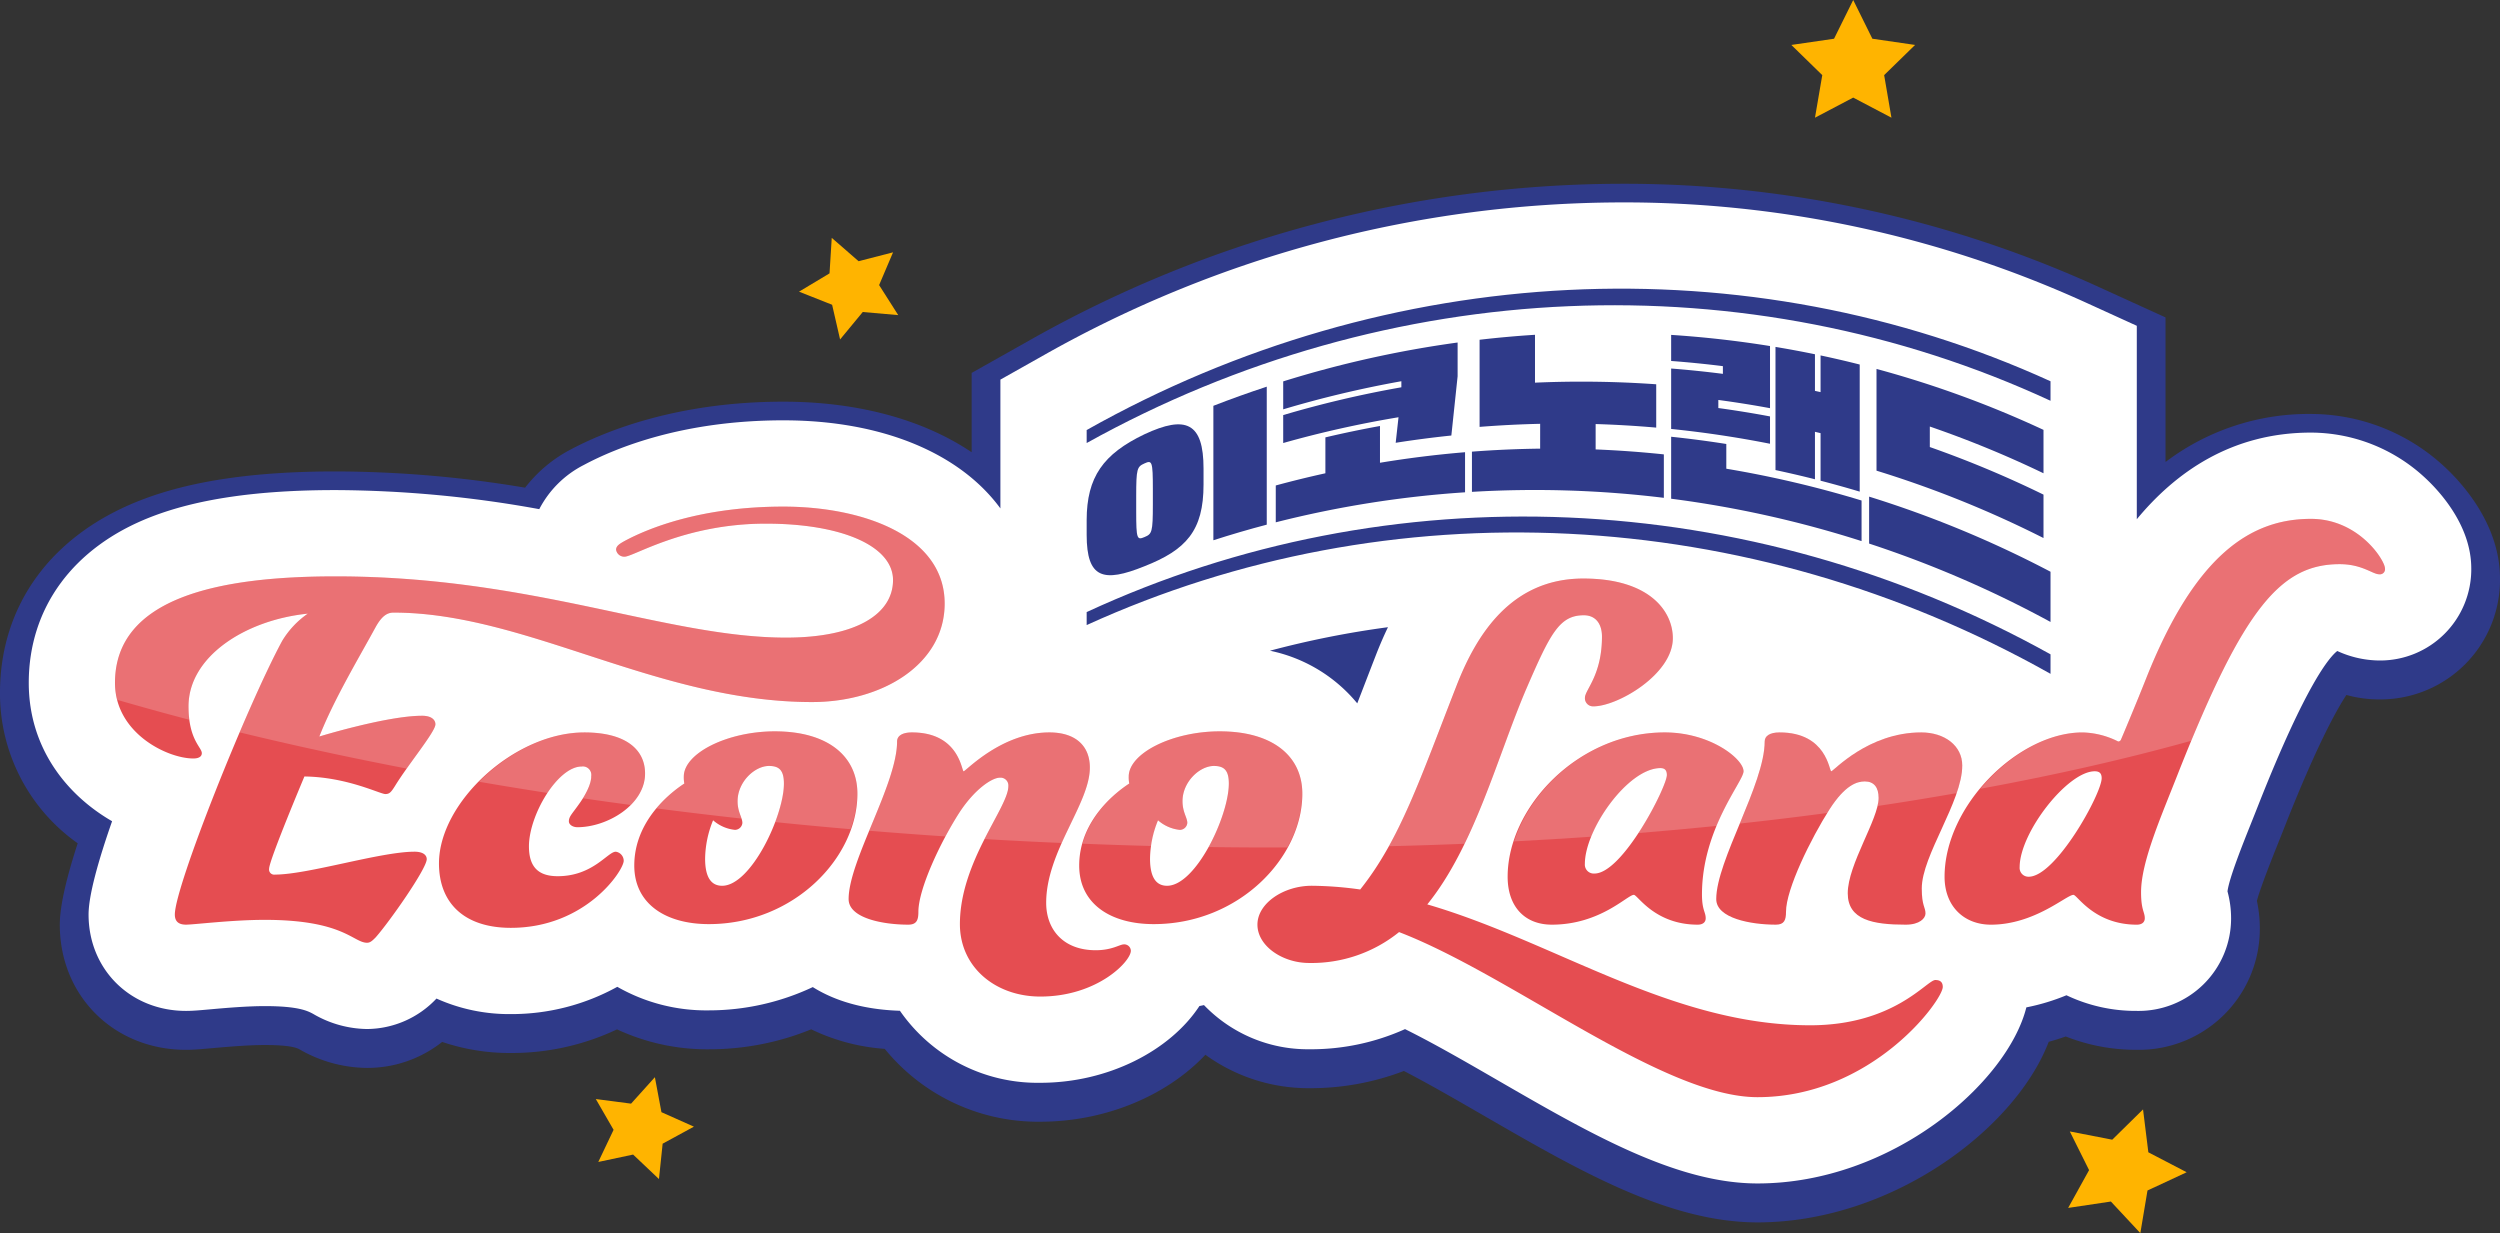 <svg xmlns="http://www.w3.org/2000/svg" width="438.995" height="216.536" viewBox="0 0 438.995 216.536">
    <rect x="0" y="0" width="438.995" height="216.536" fill="#333333" stroke="none"/>
    <g data-name="그룹 20439">
        <g data-name="그룹 20432">
            <g data-name="그룹 20431">
                <g data-name="그룹 20427">
                    <path data-name="패스 29689" d="m1439.605 3446.578 6.193.809 4.181-4.644 1.151 6.142 5.7 2.542-5.488 2.99-.648 6.211-4.539-4.3-6.115 1.3 2.687-5.645z" transform="translate(-1334.983 -3253.589)" style="fill:#ffb400"/>
                </g>
                <g data-name="그룹 20428">
                    <path data-name="패스 29690" d="m1499.34 3219.753 4.712 4.1 6.054-1.559-2.448 5.752 3.356 5.274-6.229-.546-3.981 4.819-1.4-6.092-5.813-2.3 5.36-3.214z" transform="translate(-1353.287 -3177.986)" style="fill:#ffb400"/>
                </g>
                <g data-name="그룹 20429">
                    <path data-name="패스 29691" d="m1843.916 3451.3.932 7.532 6.727 3.5-6.878 3.208-1.255 7.484-5.171-5.547-7.505 1.121 3.675-6.638-3.385-6.791 7.451 1.448z" transform="translate(-1467.603 -3256.49)" style="fill:#ffb400"/>
                </g>
                <g data-name="그룹 20430">
                    <path data-name="패스 29692" d="m1768.092 3156.562 3.364 6.8 7.5 1.09-5.431 5.3 1.282 7.477-6.718-3.531-6.711 3.531 1.282-7.476-5.432-5.3 7.5-1.091z" transform="translate(-1442.672 -3156.562)" style="fill:#ffb400"/>
                </g>
            </g>
        </g>
        <g data-name="그룹 20437">
            <path data-name="패스 29693" d="M1589.931 3387.764c-15.622 0-31.37-9.1-48.044-18.735-4.751-2.745-9.606-5.549-14.053-7.855a45.815 45.815 0 0 1-16.638 3.026 30.844 30.844 0 0 1-18.213-5.87c-6.842 7.26-17.685 11.757-28.988 11.757a34.722 34.722 0 0 1-27.318-12.794 35.435 35.435 0 0 1-12.914-3.43 47.532 47.532 0 0 1-17.979 3.507 37.477 37.477 0 0 1-16.117-3.5 43.236 43.236 0 0 1-18.646 4.15 36.936 36.936 0 0 1-12.061-1.947 21.138 21.138 0 0 1-13.186 4.565 24.07 24.07 0 0 1-11.854-3.253c-.389-.209-1.434-.768-6.1-.768-2.984 0-6.7.329-9.158.547-2.009.179-3.323.3-4.682.3-12.636 0-22.163-9.449-22.163-21.978 0-3.091 1.03-7.787 3.143-14.292a32.2 32.2 0 0 1-13.646-26.39c0-15.374 8.962-27.7 24.588-33.806 8.758-3.429 19.986-5.1 34.323-5.1a202.4 202.4 0 0 1 33.3 2.853 24.275 24.275 0 0 1 7.884-6.642c5.935-3.173 18.634-8.46 37.46-8.46 13.086 0 24.561 3.149 33.065 8.878V3238.6l10.287-5.792a211.858 211.858 0 0 1 103.708-27.424 200.693 200.693 0 0 1 83.833 18.081l11.82 5.388v25.385a41.622 41.622 0 0 1 25.531-8.433 34.528 34.528 0 0 1 23.247 9.08c2.992 2.721 9.951 10.1 9.951 19.817a21 21 0 0 1-21.229 21.228 21.586 21.586 0 0 1-5.745-.781c-1.773 2.7-5.207 8.917-10.635 22.62-.437 1.122-.928 2.348-1.418 3.577-.892 2.23-3.041 7.607-3.662 9.966a22.732 22.732 0 0 1 .515 4.826 21.236 21.236 0 0 1-21.6 21.322 33.606 33.606 0 0 1-12.482-2.343q-1.481.527-2.983.936c-5.986 15.547-27.818 31.711-51.141 31.711z" transform="translate(-1281.317 -3173.115)" style="fill:#2f3a89"/>
            <path data-name="패스 29694" d="M1709.554 3258.519a29.489 29.489 0 0 0-19.849-7.764c-13.987 0-23.8 7.013-30.581 15.212V3232l-8.865-4.042a195.673 195.673 0 0 0-81.739-17.625 206.814 206.814 0 0 0-101.23 26.774l-7.715 4.344v22.616c-7.066-9.642-20.664-15.467-38.115-15.467-17.726 0-29.483 4.871-35.038 7.841a17.99 17.99 0 0 0-7.82 7.757 203.375 203.375 0 0 0-35.783-3.349c-13.693 0-24.319 1.552-32.484 4.748-13.585 5.313-21.377 15.922-21.377 29.1 0 11.473 6.712 19.733 14.632 24.3-2.437 6.967-4.13 13.043-4.13 16.381 0 9.65 7.358 16.927 17.114 16.927 1.133 0 2.293-.1 4.216-.273 2.551-.227 6.408-.569 9.624-.569 5.94 0 7.538.859 8.492 1.371a19.157 19.157 0 0 0 9.462 2.65 16.881 16.881 0 0 0 12.185-5.349 31.111 31.111 0 0 0 13.063 2.729 38.417 38.417 0 0 0 18.687-4.79 31.481 31.481 0 0 0 16.076 4.136 42.91 42.91 0 0 0 18.252-4.087c3.8 2.384 8.856 3.953 15.3 4.158a29.4 29.4 0 0 0 24.655 12.646c11.954 0 22.816-5.673 27.936-13.478.268-.051.531-.11.8-.166a25.278 25.278 0 0 0 18.467 7.756 40.236 40.236 0 0 0 16.839-3.537c5.136 2.547 10.821 5.833 16.376 9.043 16.072 9.287 31.252 18.058 45.52 18.058 23.645 0 43.9-17.709 47.208-30.919a37 37 0 0 0 7.039-2.128 28.281 28.281 0 0 0 12.359 2.747 16.239 16.239 0 0 0 16.552-16.271 18.11 18.11 0 0 0-.632-4.717c.293-2.328 2.677-8.29 4.12-11.9.492-1.229.984-2.462 1.432-3.61 8.3-20.96 12.369-25.654 13.727-26.7a17.961 17.961 0 0 0 7.349 1.667 16.006 16.006 0 0 0 16.179-16.178c-.004-7.694-5.808-13.805-8.303-16.075zm-186.516 37.713-.8 2.066a26.9 26.9 0 0 0-15.329-9.242 164.8 164.8 0 0 1 20.722-4.13 69.436 69.436 0 0 0-2.054 4.735c-.894 2.296-1.735 4.484-2.539 6.57z" transform="translate(-1283.907 -3174.791)" style="fill:#fff"/>
            <g data-name="그룹 20436">
                <path data-name="패스 29695" d="M1347.751 3331.523s11.875-3.646 18.046-3.646c1.684 0 2.339.748 2.339 1.5 0 1.309-4.769 7.013-7.107 10.847-.654 1.029-.934 1.4-1.683 1.4-.936 0-6.733-2.993-14.213-3.085 0 0-6.2 14.706-6.2 16.2a.9.9 0 0 0 1.028 1.029c5.8 0 18.514-4.021 24.5-4.021 1.59 0 2.152.655 2.152 1.309 0 1.683-6.641 11.128-8.977 13.746-.562.561-.936.935-1.5.935-2.432 0-4.114-4.021-17.954-4.021-5.8 0-12.437.842-13.839.842s-1.964-.655-1.964-1.778c0-4.955 12.688-36.659 18.86-48.067a15.734 15.734 0 0 1 4.489-4.769c-11.035 1.122-20.947 7.574-20.947 16.27 0 5.891 2.336 7.2 2.336 8.229 0 .562-.468.936-1.5.936-4.489 0-13.746-4.4-13.746-13.279 0-15.055 18.422-18.7 38.712-18.7 34.693 0 58.164 10.754 79.11 10.754 12.437 0 18.8-4.208 18.8-10.1s-8.791-9.913-22.35-9.913c-14.214 0-23.19 5.8-24.779 5.8a1.444 1.444 0 0 1-1.5-1.216c0-.655.561-1.029 1.588-1.59 4.023-2.151 13.28-5.985 27.773-5.985 13.839 0 28.333 5.05 28.333 17.019 0 10.66-10.939 17.3-23.282 17.3-27.211 0-50.215-15.71-73.5-15.71-1.216 0-2.15.748-3.178 2.618-2.898 5.329-7.323 12.694-9.847 19.146z" transform="translate(-1291.678 -3202.191)" style="fill:#e54d51"/>
                <path data-name="패스 29696" d="M1410.563 3385.458c-8.229 0-12.623-4.394-12.623-11.314 0-10.754 13.277-23 25.527-23 7.388 0 10.661 3.086 10.661 7.2 0 5.517-6.641 9.444-11.877 9.444-.841 0-1.5-.467-1.5-1.029 0-.841.562-1.308 1.684-2.9 1.028-1.4 2.244-3.46 2.244-5.049a1.487 1.487 0 0 0-1.683-1.683c-4.207 0-9.257 8.509-9.257 14.026 0 3.74 1.776 5.237 5.05 5.237 6.171 0 8.789-4.3 10.191-4.3a1.622 1.622 0 0 1 1.4 1.59c.007 1.679-6.633 11.778-19.817 11.778z" transform="translate(-1320.857 -3222.531)" style="fill:#e54d51"/>
                <path data-name="패스 29697" d="M1474.515 3350.858c9.349 0 14.494 4.4 14.494 10.94 0 11.315-11.221 22.91-26.09 22.91-7.573 0-13.09-3.553-13.09-10.287 0-8.041 6.639-13 8.789-14.4a5.733 5.733 0 0 1-.094-1.216c0-4.114 7.668-7.947 15.991-7.947zm-9.259 27.117c5.05 0 10.847-12.249 10.847-17.954 0-2.338-.84-3.086-2.618-3.086-2.524 0-5.516 2.806-5.516 6.173 0 1.963.842 2.9.842 3.833a1.325 1.325 0 0 1-1.31 1.216 6.841 6.841 0 0 1-3.834-1.682 18.311 18.311 0 0 0-1.4 6.732c-.003 3.366 1.12 4.768 2.989 4.768z" transform="translate(-1338.45 -3222.435)" style="fill:#e54d51"/>
                <path data-name="패스 29698" d="M1533.33 3359.09c-1.4 0-4.489 2.056-7.2 6.265-3.272 5.142-7.107 13.278-7.107 17.3 0 1.4-.282 2.245-1.778 2.245-4.395 0-10.473-1.122-10.473-4.489 0-6.733 8.51-20.2 8.51-27.679 0-.936.842-1.589 2.618-1.589 8.321 0 8.7 6.826 9.069 6.826s6.641-6.826 15.055-6.826c4.677 0 7.107 2.431 7.107 6.171 0 6.358-7.667 14.681-7.667 23.752 0 4.675 2.992 8.323 8.695 8.323 2.9 0 4.208-1.029 4.957-1.029a1.159 1.159 0 0 1 1.216 1.122c0 1.871-5.891 8.042-15.9 8.042-7.854 0-14.119-5.142-14.119-12.717 0-10.941 8.51-20.478 8.51-24.219a1.375 1.375 0 0 0-1.493-1.498z" transform="translate(-1357.756 -3222.531)" style="fill:#e54d51"/>
                <path data-name="패스 29699" d="M1592.717 3350.858c9.349 0 14.494 4.4 14.494 10.94 0 11.315-11.221 22.91-26.09 22.91-7.573 0-13.09-3.553-13.09-10.287 0-8.041 6.639-13 8.789-14.4a5.733 5.733 0 0 1-.094-1.216c0-4.114 7.674-7.947 15.991-7.947zm-9.259 27.117c5.05 0 10.848-12.249 10.848-17.954 0-2.338-.841-3.086-2.619-3.086-2.524 0-5.516 2.806-5.516 6.173 0 1.963.842 2.9.842 3.833a1.325 1.325 0 0 1-1.31 1.216 6.84 6.84 0 0 1-3.834-1.682 18.309 18.309 0 0 0-1.4 6.732c-.003 3.366 1.12 4.768 2.989 4.768z" transform="translate(-1378.525 -3222.435)" style="fill:#e54d51"/>
                <path data-name="패스 29700" d="M1672.619 3310.262c11.689 0 15.709 5.8 15.709 10.473 0 6.358-9.725 11.969-13.934 11.969a1.423 1.423 0 0 1-1.5-1.5c0-1.4 2.992-3.928 2.992-10.753 0-2.244-1.122-3.74-3.179-3.74-4.3 0-5.89 3.179-10.1 12.9-5.051 11.784-9.071 27.586-17.394 37.872 22.442 6.546 42.828 21.226 67.235 21.226 14.773 0 20.478-7.948 21.974-7.948.747 0 1.308.281 1.308 1.215 0 2.338-12.437 19.357-32.541 19.357-16.644 0-43.2-21.414-62.933-28.988a24.461 24.461 0 0 1-15.8 5.424c-4.676 0-9.071-2.992-9.071-6.733s4.582-6.826 9.539-6.826a63.944 63.944 0 0 1 8.509.654c7.013-8.79 10.565-19.544 16.926-35.813 3.464-8.877 9.541-18.789 22.26-18.789z" transform="translate(-1394.582 -3208.672)" style="fill:#e54d51"/>
                <path data-name="패스 29701" d="M1715.238 3384.9c-7.575 0-10.567-5.237-11.221-5.237-1.122 0-5.891 5.237-14.4 5.237-4.769 0-7.761-3.181-7.761-8.417 0-12.156 12.341-25.34 27.584-25.34 8.041 0 13.84 4.675 13.84 6.826 0 1.776-7.3 10.1-7.3 21.6 0 2.805.654 3.086.654 4.208.007.653-.459 1.123-1.396 1.123zm-19.823-10.661a1.571 1.571 0 0 0 1.684 1.684c4.956 0 12.717-15.242 12.717-17.3 0-.842-.374-1.216-1.122-1.216-5.705-.001-13.279 10.752-13.279 16.83z" transform="translate(-1417.117 -3222.531)" style="fill:#e54d51"/>
                <path data-name="패스 29702" d="M1763.362 3359.744c-1.4 0-3.46.654-6.173 4.863-3.272 5.143-7.666 14.026-7.666 18.048 0 1.4-.28 2.245-1.777 2.245-4.4 0-10.473-1.122-10.473-4.489 0-6.733 8.509-20.2 8.509-27.679 0-.936.84-1.589 2.618-1.589 8.323 0 8.695 6.826 9.071 6.826s6.45-6.826 15.8-6.826c4.114 0 7.2 2.338 7.2 5.8 0 6.358-7.107 15.8-7.107 21.6 0 3.085.654 3.272.654 4.394 0 .842-1.028 1.965-3.461 1.965-5.8 0-10.191-.842-10.191-5.518 0-5.05 5.423-13 5.423-16.739.003-1.873-.837-2.901-2.427-2.901z" transform="translate(-1435.905 -3222.531)" style="fill:#e54d51"/>
                <path data-name="패스 29703" d="M1833.281 3322.555c8.7-21.974 18.514-28.147 28.987-28.147 8.417 0 13 7.3 13 8.7a.9.9 0 0 1-1.03 1.029c-1.12 0-2.992-1.776-6.919-1.776-10.286 0-16.831 7.575-28.241 36.375-2.992 7.667-6.639 15.8-6.639 21.226 0 3.179.654 3.46.654 4.583 0 .654-.466 1.122-1.4 1.122-7.481 0-10.474-5.237-11.127-5.237-1.216 0-6.827 5.237-14.494 5.237-4.676 0-8.137-3.181-8.137-8.417 0-12.53 13-25.34 24.22-25.34a14.619 14.619 0 0 1 6.265 1.589.518.518 0 0 0 .468-.281c.093-.19 2.617-6.175 4.393-10.663zm-22.162 33.009a1.547 1.547 0 0 0 1.59 1.683c4.768 0 12.811-14.587 12.811-17.3 0-.841-.374-1.215-1.216-1.215-4.768.001-13.184 10.754-13.184 16.832z" transform="translate(-1456.472 -3203.296)" style="fill:#e54d51"/>
                <g data-name="그룹 20435">
                    <g data-name="그룹 20434">
                        <g data-name="그룹 20433">
                            <path data-name="패스 29704" d="M1570.013 3282.72c.01-7.578 2.923-11.617 10.144-15.072 7.275-3.4 10.388-2.059 10.378 6.04v2.777c.01 8.16-3.1 11.495-10.378 14.358-7.221 2.921-10.134 2.147-10.144-5.491zm11.624-5.475c0-4.925-.159-5.076-1.48-4.477-1.289.588-1.444.882-1.445 5.763v2.683c0 4.884.156 5.028 1.445 4.489 1.321-.547 1.481-.824 1.48-5.752zm20 6.27q-4.717 1.244-9.374 2.743v-23.61q4.656-1.808 9.374-3.362z" transform="translate(-1379.197 -3191.389)" style="fill:#2f3a89"/>
                            <path data-name="패스 29705" d="M1628.966 3264.218q4.772-1.129 9.586-2v6.456q7.434-1.23 14.938-1.853v7.04a184.146 184.146 0 0 0-33.238 5.271v-6.471q4.336-1.178 8.714-2.141zm12.842-3.538a186.737 186.737 0 0 0-20.25 4.528v-4.908a187.836 187.836 0 0 1 20.749-4.88v-1.065a187.871 187.871 0 0 0-20.749 4.936v-4.907a189.08 189.08 0 0 1 30.627-6.826v5.926l-1.1 10.406q-4.9.508-9.773 1.276.246-2.239.495-4.486z" transform="translate(-1396.23 -3187.413)" style="fill:#2f3a89"/>
                            <path data-name="패스 29706" d="M1684.351 3261.137q-5.324.118-10.637.539v-15.3q4.859-.564 9.73-.872v8.407a186.565 186.565 0 0 1 21.287.284v7.609q-5.312-.465-10.638-.626v4.457q6 .242 11.978.87v7.63a186.812 186.812 0 0 0-33.7-1.049v-7.061q5.978-.456 11.977-.528z" transform="translate(-1413.902 -3186.716)" style="fill:#2f3a89"/>
                            <path data-name="패스 29707" d="M1725.293 3245.531q8.721.568 17.36 1.958v10.911q-4.522-.835-9.074-1.444v1.419q4.551.624 9.074 1.472v4.8q-8.629-1.708-17.36-2.6v-10.611q4.553.356 9.086.936v-1.353q-4.532-.567-9.086-.909zm9.686 23.5a187.866 187.866 0 0 1 23.751 5.584v7.128a189.063 189.063 0 0 0-33.437-7.443v-10.883q4.854.509 9.686 1.271zm23.425 4.024q-3.423-1.026-6.874-1.919v-8.352l-.986-.235v8.334q-3.454-.874-6.93-1.614v-21.627q3.476.578 6.93 1.29v6.43q.493.108.986.219v-6.444q3.45.731 6.874 1.6z" transform="translate(-1431.843 -3186.725)" style="fill:#2f3a89"/>
                            <path data-name="패스 29708" d="M1809.742 3290.189v8.817a191.443 191.443 0 0 0-31.854-13.764V3277a188.671 188.671 0 0 1 31.854 13.189zm-1.233-13.541v7.622a187.138 187.138 0 0 0-29.322-11.829v-17.865a181.86 181.86 0 0 1 29.322 10.7v7.622a183.931 183.931 0 0 0-19.962-8.207v3.6a184.851 184.851 0 0 1 19.963 8.357z" transform="translate(-1449.675 -3189.792)" style="fill:#2f3a89"/>
                        </g>
                        <path data-name="패스 29709" d="M1739.264 3252.938c-53.166-24.615-116.086-22.142-169.251 7.42v-2.282c53.166-29.943 116.086-32.8 169.251-8.563z" transform="translate(-1379.197 -3182.562)" style="fill:#2f3a89"/>
                        <path data-name="패스 29710" d="M1739.264 3321.411c-53.166-29.943-116.086-32.8-169.251-8.562v-2.282c53.166-24.616 116.086-22.142 169.251 7.42z" transform="translate(-1379.197 -3203.087)" style="fill:#2f3a89"/>
                    </g>
                </g>
            </g>
        </g>
        <g data-name="그룹 20438" style="opacity:.2">
            <path data-name="패스 29711" d="M1365.8 3327.877c-6.171 0-18.046 3.646-18.046 3.646 2.525-6.452 6.955-13.817 9.852-19.148 1.028-1.87 1.963-2.618 3.178-2.618 23.284 0 46.289 15.71 73.5 15.71 12.343 0 23.282-6.639 23.282-17.3 0-11.969-14.494-17.019-28.333-17.019-14.493 0-23.75 3.834-27.773 5.985-1.028.561-1.588.935-1.588 1.59a1.444 1.444 0 0 0 1.5 1.216c1.588 0 10.565-5.8 24.779-5.8 13.559 0 22.35 4.021 22.35 9.913s-6.359 10.1-18.8 10.1c-20.947 0-44.417-10.754-79.11-10.754-20.29 0-38.712 3.647-38.712 18.7a11.848 11.848 0 0 0 .389 2.985c4.139 1.2 8.349 2.373 12.677 3.5a17.669 17.669 0 0 1-.161-2.374c0-8.7 9.911-15.147 20.947-16.269a15.727 15.727 0 0 0-4.489 4.769c-2.02 3.734-4.738 9.651-7.481 16.083q14.094 3.43 29.323 6.358c2.338-3.3 5.054-6.793 5.054-7.781-.003-.744-.657-1.492-2.338-1.492z" transform="translate(-1291.678 -3202.192)" style="fill:#fff"/>
            <path data-name="패스 29712" d="M1437.74 3358.342c0-4.114-3.272-7.2-10.661-7.2-6.643 0-13.517 3.652-18.483 8.666q5.944 1.023 12.025 1.967c1.758-2.659 3.966-4.648 5.991-4.648a1.487 1.487 0 0 1 1.683 1.683 8.248 8.248 0 0 1-1.465 3.9q4.161.609 8.386 1.173a7.862 7.862 0 0 0 2.524-5.541z" transform="translate(-1324.47 -3222.532)" style="fill:#fff"/>
            <path data-name="패스 29713" d="M1476.513 3350.857c-8.323 0-15.992 3.834-15.992 7.948a5.743 5.743 0 0 0 .094 1.216 23.131 23.131 0 0 0-4.894 4.367q7.392.953 14.94 1.79a8.36 8.36 0 0 1-.694-3.07c0-3.367 2.992-6.173 5.516-6.173 1.778 0 2.619.748 2.619 3.086a21.053 21.053 0 0 1-1.568 6.768q6.566.673 13.242 1.25a18.753 18.753 0 0 0 1.23-6.241c0-6.546-5.143-10.941-14.493-10.941z" transform="translate(-1340.447 -3222.435)" style="fill:#fff"/>
            <path data-name="패스 29714" d="M1543.881 3351.141c-8.415 0-14.68 6.826-15.056 6.826s-.748-6.826-9.069-6.826c-1.776 0-2.618.653-2.618 1.589 0 4.122-2.573 10.049-4.894 15.679q6.647.547 13.391 1a63.23 63.23 0 0 1 2.35-4.052c2.712-4.209 5.8-6.265 7.2-6.265a1.375 1.375 0 0 1 1.5 1.5c0 1.85-2.083 5.125-4.187 9.278q6.738.4 13.567.686c2.2-4.936 4.925-9.442 4.925-13.237-.003-3.747-2.433-6.178-7.109-6.178z" transform="translate(-1359.611 -3222.532)" style="fill:#fff"/>
            <path data-name="패스 29715" d="M1593.016 3350.857c-8.322 0-15.991 3.834-15.991 7.948a5.736 5.736 0 0 0 .094 1.216c-1.781 1.161-6.59 4.8-8.207 10.568 4.055.158 8.1.3 12.111.4a20.352 20.352 0 0 1 1.145-4.517 6.84 6.84 0 0 0 3.834 1.682 1.325 1.325 0 0 0 1.31-1.215c0-.935-.842-1.87-.842-3.833 0-3.367 2.992-6.173 5.516-6.173 1.778 0 2.619.748 2.619 3.086 0 2.863-1.461 7.37-3.553 11.154q6.952.1 13.8.077a19.732 19.732 0 0 0 2.654-9.455c.004-6.543-5.141-10.938-14.49-10.938z" transform="translate(-1378.823 -3222.435)" style="fill:#fff"/>
            <path data-name="패스 29716" d="M1684.547 3316.714c2.056 0 3.179 1.5 3.179 3.74 0 6.826-2.992 9.352-2.992 10.753a1.423 1.423 0 0 0 1.5 1.5c4.208 0 13.934-5.611 13.934-11.969 0-4.676-4.021-10.473-15.71-10.473-12.718 0-18.8 9.912-22.255 18.8-4.649 11.892-7.807 20.819-11.9 28.2q6.693-.161 13.268-.429c4.319-8.884 7.368-19.01 10.885-27.215 4.2-9.728 5.789-12.907 10.091-12.907z" transform="translate(-1406.416 -3208.672)" style="fill:#fff"/>
            <path data-name="패스 29717" d="M1710.026 3351.141c-12.651 0-23.189 9.1-26.446 19.137q6.847-.357 13.55-.823c2.3-5.7 7.762-12.049 12.147-12.049.748 0 1.122.374 1.122 1.216 0 1.095-2.2 5.917-5.006 10.195q6.965-.569 13.747-1.26c2.1-5.06 4.725-8.522 4.725-9.589 0-2.152-5.798-6.827-13.839-6.827z" transform="translate(-1417.701 -3222.532)" style="fill:#fff"/>
            <path data-name="패스 29718" d="M1775.393 3351.141c-9.351 0-15.429 6.826-15.8 6.826s-.748-6.826-9.071-6.826c-1.778 0-2.619.653-2.619 1.589 0 3.813-2.208 9.179-4.376 14.418q7.826-.847 15.369-1.861c.137-.222.282-.472.415-.682 2.713-4.208 4.77-4.863 6.173-4.863 1.59 0 2.43 1.028 2.43 2.9a6.519 6.519 0 0 1-.209 1.423c4.731-.7 9.345-1.464 13.891-2.259a15.62 15.62 0 0 0 1-4.867c-.003-3.46-3.089-5.798-7.203-5.798z" transform="translate(-1438.025 -3222.532)" style="fill:#fff"/>
            <path data-name="패스 29719" d="M1870.548 3302.357c3.927 0 5.8 1.777 6.919 1.777a.9.9 0 0 0 1.03-1.029c0-1.4-4.583-8.7-13-8.7-10.473 0-20.29 6.173-28.987 28.147-1.776 4.489-4.3 10.473-4.394 10.66a.517.517 0 0 1-.468.281 14.62 14.62 0 0 0-6.265-1.589c-6.316 0-13.118 4.122-17.925 9.9 13.232-2.43 25.62-5.248 37.014-8.427 10.11-24.39 16.459-31.02 26.076-31.02z" transform="translate(-1459.701 -3203.297)" style="fill:#fff"/>
        </g>
    </g>
</svg>
